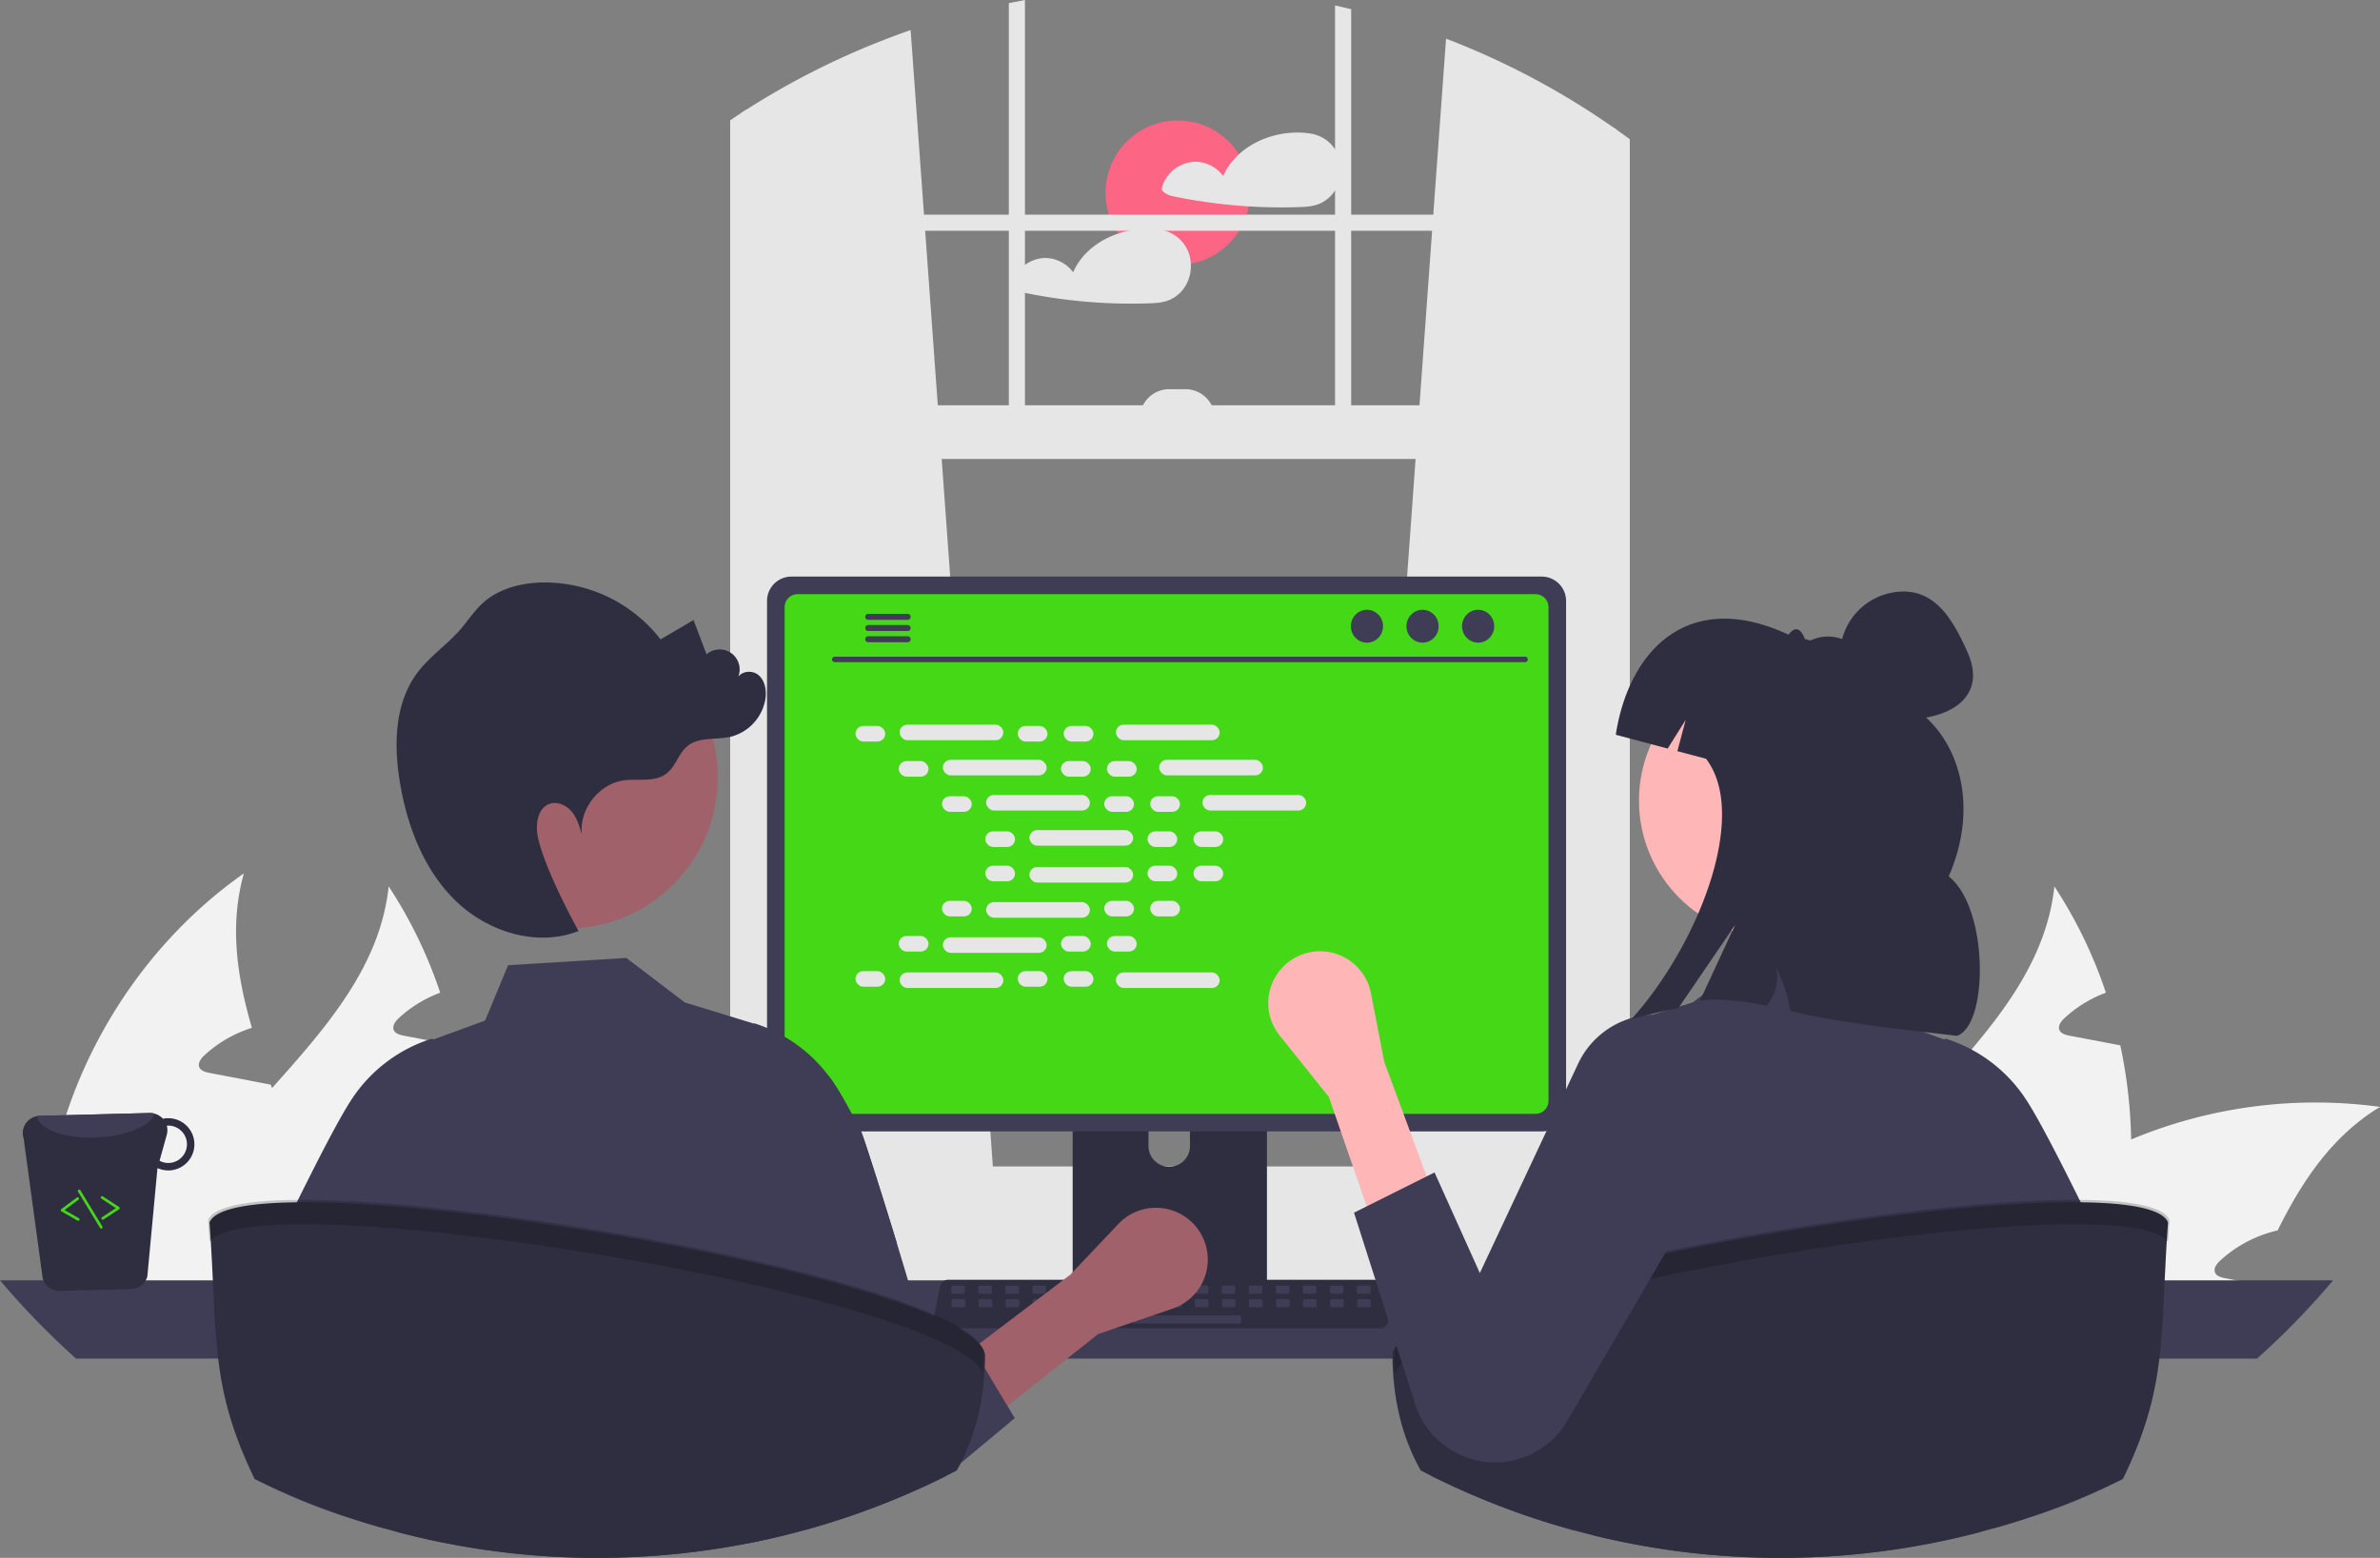 <svg xmlns="http://www.w3.org/2000/svg" data-name="Layer 1" width="880.16" height="576.272" viewBox="0 0 880.16 576.272" xmlns:xlink="http://www.w3.org/1999/xlink"><rect x="0" y="0" width="880.16" height="576.272" fill="#808080" stroke="none"/><circle cx="435.555" cy="71.266" r="26.701" fill="#fd6584"/><path d="M655.233,220.487a13.235,13.235,0,0,0-11.17-9.29,1.081,1.081,0,0,0-.18,0,1.418,1.418,0,0,0-.22-.05c-8.94-1.16-18.88,1.66-25.57,7.8a23.958,23.958,0,0,0-5.83,8.04,12.917,12.917,0,0,0-10.83-5.28,13.184,13.184,0,0,0-11.8,9.51,1.526,1.526,0,0,0,.69,1.69,6.673,6.673,0,0,0,2.79,1.42c2.21.47,4.44.9,6.67,1.29q6.54,1.14,13.15,1.85,4.365.465,8.75.74c6.04.38,12.11.47,18.16.28,3-.1,5.88-.2,8.62-1.52a12.798,12.798,0,0,0,4.95-4.31A14.548,14.548,0,0,0,655.233,220.487Z" transform="translate(-159.92 -161.864)" fill="#e6e6e6"/><path d="M600.303,259.387a13.652,13.652,0,0,0-.56-3.3,13.26,13.26,0,0,0-11.18-9.29.965.965,0,0,0-.17,0,1.887,1.887,0,0,0-.23-.05,33.194,33.194,0,0,0-14.69,1.51c-7.26,2.43-13.63,7.33-16.7,14.33a12.922,12.922,0,0,0-10.84-5.28,13.183,13.183,0,0,0-11.8,9.51,1.555,1.555,0,0,0,.69,1.69,6.733,6.733,0,0,0,2.79,1.42c2.22.47,4.44.9,6.68,1.29q6.54,1.14,13.14,1.85a195.164,195.164,0,0,0,26.92,1.02c2.99-.1,5.88-.2,8.62-1.52a12.77,12.77,0,0,0,4.94-4.31A14.265,14.265,0,0,0,600.303,259.387Z" transform="translate(-159.92 -161.864)" fill="#e6e6e6"/><path d="M948.052,583.375a171.855,171.855,0,0,1-7.443,53.773c-.186.633-.41,1.265-.633,1.898H830.422a98.322,98.322,0,0,1,7.406-22.328c9.117-19.351,24.002-35.911,38.701-52.359,20.244-22.663,40.004-45.139,43.13-74.612a169.258,169.258,0,0,1,19.053,39.334,46.231,46.231,0,0,0-15.294,9.378c-1.228,1.154-2.531,2.828-1.898,4.428.595,1.34,2.233,1.786,3.684,2.084,3.498.67,6.996,1.34,10.494,1.972,2.754.558,5.545,1.079,8.336,1.6A182.729,182.729,0,0,1,948.052,583.375Z" transform="translate(-159.92 -161.864)" fill="#f2f2f2"/><path d="M1040.08,571.318c-17.565,10.68-28.729,27.203-37.846,45.697a46.743,46.743,0,0,0-21.249,11.164c-1.265,1.154-2.568,2.828-1.898,4.428.558,1.34,2.233,1.786,3.684,2.084,3.461.67,6.996,1.34,10.457,1.972-.335.782-.67,1.6-1.005,2.382H876.12A164.174,164.174,0,0,1,893.573,619.1c1.377-1.377,2.791-2.679,4.242-4.019a173.653,173.653,0,0,1,50.238-31.706A176.734,176.734,0,0,1,1040.08,571.318Z" transform="translate(-159.92 -161.864)" fill="#f2f2f2"/><path d="M895.47,639.046H792.093a167.932,167.932,0,0,1,.149-24.858c4.131-51.094,31.929-99.768,73.868-129.241-5.359,19.09-2.605,38.069,2.977,57.122-.781.261-1.563.484-2.27.781a46.236,46.236,0,0,0-15.294,9.378c-1.228,1.154-2.53,2.828-1.898,4.428.558,1.34,2.233,1.786,3.684,2.084,3.498.67,6.996,1.34,10.457,1.972,2.791.558,5.582,1.079,8.373,1.637,1.302.223,2.605.484,3.907.744.186.447.298.856.484,1.265,6.55,18.048,13.694,36.245,17.044,54.74a127.778,127.778,0,0,1,1.712,14.029C895.396,635.102,895.47,637.074,895.47,639.046Z" transform="translate(-159.92 -161.864)" fill="#f2f2f2"/><path d="M332.052,583.375a171.855,171.855,0,0,1-7.443,53.773c-.186.633-.41,1.265-.633,1.898H214.422a98.322,98.322,0,0,1,7.406-22.328c9.117-19.351,24.002-35.911,38.701-52.359,20.244-22.663,40.004-45.139,43.13-74.612a169.258,169.258,0,0,1,19.053,39.334,46.231,46.231,0,0,0-15.294,9.378c-1.228,1.154-2.531,2.828-1.898,4.428.595,1.34,2.233,1.786,3.684,2.084,3.498.67,6.996,1.34,10.494,1.972,2.754.558,5.545,1.079,8.336,1.6A182.729,182.729,0,0,1,332.052,583.375Z" transform="translate(-159.92 -161.864)" fill="#f2f2f2"/><path d="M424.08,571.318c-17.565,10.68-28.729,27.203-37.846,45.697a46.743,46.743,0,0,0-21.249,11.164c-1.265,1.154-2.568,2.828-1.898,4.428.558,1.34,2.233,1.786,3.684,2.084,3.461.67,6.996,1.34,10.457,1.972-.335.782-.67,1.6-1.005,2.382H260.12A164.174,164.174,0,0,1,277.573,619.1c1.377-1.377,2.791-2.679,4.242-4.019a173.653,173.653,0,0,1,50.238-31.706A176.734,176.734,0,0,1,424.08,571.318Z" transform="translate(-159.92 -161.864)" fill="#f2f2f2"/><path d="M279.47,639.046H176.093a167.932,167.932,0,0,1,.149-24.858c4.131-51.094,31.929-99.768,73.868-129.241-5.359,19.09-2.605,38.069,2.977,57.122-.781.261-1.563.484-2.27.781a46.236,46.236,0,0,0-15.294,9.378c-1.228,1.154-2.53,2.828-1.898,4.428.558,1.34,2.233,1.786,3.684,2.084,3.498.67,6.996,1.34,10.457,1.972,2.791.558,5.582,1.079,8.373,1.637,1.302.223,2.605.484,3.907.744.186.447.298.856.484,1.265,6.55,18.048,13.694,36.245,17.044,54.74a127.778,127.778,0,0,1,1.712,14.029C279.396,635.102,279.47,637.074,279.47,639.046Z" transform="translate(-159.92 -161.864)" fill="#f2f2f2"/><path d="M664.33,595.644l92.37,8.2.99.09v-394.14q-.495-.345-.99-.69a288.323,288.323,0,0,0-62.01-32.94l-4.72,65.1-.43,5.96-4.67,64.56-1.44,19.86-18.93,261.7Z" transform="translate(-159.92 -161.864)" fill="#e6e6e6"/><path d="M435.9,202.454c-.66.42-1.32.84-1.98,1.28v400.2l1.98-.18,91.37-8.11-.17-2.3-18.93-261.7-1.44-19.86-4.67-64.56-.43-5.96-4.95-68.27A287.687,287.687,0,0,0,435.9,202.454Z" transform="translate(-159.92 -161.864)" fill="#e6e6e6"/><path d="M433.92,203.734c-1.33.86-2.66,1.74-3.97,2.63v403.03c0,10.07,5.97,18.51,13.95,20.66a15.249,15.249,0,0,0,4,.53h296.8a15.118,15.118,0,0,0,3.99-.53,17.06,17.06,0,0,0,7.78-4.66,22.919,22.919,0,0,0,6.18-16v-396.02c-1.64-1.21-3.29-2.41-4.96-3.58q-.495-.345-.99-.69v400.29a16.108,16.108,0,0,1-.46,3.85c-1.41,5.95-6.06,10.31-11.54,10.31h-296.8c-6.62,0-12-6.35-12-14.16v-406.94C435.24,202.874,434.58,203.294,433.92,203.734Z" transform="translate(-159.92 -161.864)" fill="#e6e6e6"/><rect x="273.003" y="79.404" width="326.752" height="5.959" fill="#e6e6e6"/><path d="M659.6,165.254c-1.98-.49-3.96-.95-5.96-1.38v161.81h5.96Z" transform="translate(-159.92 -161.864)" fill="#e6e6e6"/><path d="M538.96,161.864c-1.99.37-3.98.75-5.96,1.16v162.66h5.96Z" transform="translate(-159.92 -161.864)" fill="#e6e6e6"/><path d="M368.86,620.154a26.711,26.711,0,0,0,1.93,9.98,25.54,25.54,0,0,0,1.75,3.56,27.096,27.096,0,0,0,3.02,4.18,26.76,26.76,0,0,0,20.12,9.11h391.31a26.82,26.82,0,0,0,0-53.64h-391.31A26.846,26.846,0,0,0,368.86,620.154Z" transform="translate(-159.92 -161.864)" fill="#e6e6e6"/><rect x="432.923" y="311.783" width="324.766" height="19.863" transform="translate(1030.691 481.565) rotate(-180)" fill="#e6e6e6"/><path d="M581.401,305.824h27.809a0,0,0,0,1,0,0v0A10.925,10.925,0,0,1,598.285,316.749h-5.959a10.925,10.925,0,0,1-10.925-10.925v0A0,0,0,0,1,581.401,305.824Z" transform="translate(1030.691 460.709) rotate(-180)" fill="#e6e6e6"/><path d="M159.92,635.474a289.004,289.004,0,0,0,28.12,28.95h806.58a289.004,289.004,0,0,0,28.12-28.95Z" transform="translate(-159.92 -161.864)" fill="#3f3d56"/><path d="M556.61,538.664v102.56h71.85v-102.56a3.448,3.448,0,0,0-2.43-3.3,3.175,3.175,0,0,0-1.03-.16H560.08A3.463,3.463,0,0,0,556.61,538.664Zm28.04,35.24a7.67,7.67,0,0,1,15.34,0v11.9a7.67,7.67,0,0,1-15.34,0Z" transform="translate(-159.92 -161.864)" fill="#2f2e41"/><path d="M556.39,637.944v9.89a1.946,1.946,0,0,0,1.93,1.94h68.43a1.94,1.94,0,0,0,1.93-1.94v-9.89Z" transform="translate(-159.92 -161.864)" fill="#3f3d56"/><path d="M443.58,384.144v187.26a9.007,9.007,0,0,0,9,9h277.5a9.007,9.007,0,0,0,9-9V384.144a9.011,9.011,0,0,0-9-8.99h-277.5A9.012,9.012,0,0,0,443.58,384.144Z" transform="translate(-159.92 -161.864)" fill="#3f3d56"/><path d="M450.09,386.474v182.62a4.818,4.818,0,0,0,4.81,4.81h272.87a4.818,4.818,0,0,0,4.81-4.81v-182.62a4.82,4.82,0,0,0-4.81-4.82h-272.87A4.821,4.821,0,0,0,450.09,386.474Z" transform="translate(-159.92 -161.864)" fill="#44d817"/><path d="M505.73,652.104a2.948,2.948,0,0,0,2.32,1.11H670.39a2.987,2.987,0,0,0,2.92-3.6l-2.52-11.97a2.993,2.993,0,0,0-1.86-2.17,2.895,2.895,0,0,0-1.06-.2h-157.31a2.894,2.894,0,0,0-1.06.2,2.992,2.992,0,0,0-1.86,2.17l-2.52,11.97A2.985,2.985,0,0,0,505.73,652.104Z" transform="translate(-159.92 -161.864)" fill="#2f2e41"/><rect x="661.717" y="637.43" width="5" height="3" rx="0.488" transform="translate(1168.514 1115.995) rotate(-180)" fill="#3f3d56"/><rect x="651.717" y="637.43" width="5" height="3" rx="0.488" transform="translate(1148.514 1115.995) rotate(-180)" fill="#3f3d56"/><rect x="641.717" y="637.43" width="5" height="3" rx="0.488" transform="translate(1128.514 1115.995) rotate(-180)" fill="#3f3d56"/><rect x="631.717" y="637.43" width="5" height="3" rx="0.488" transform="translate(1108.514 1115.995) rotate(-180)" fill="#3f3d56"/><rect x="621.717" y="637.43" width="5" height="3" rx="0.488" transform="translate(1088.514 1115.995) rotate(-180)" fill="#3f3d56"/><rect x="611.717" y="637.43" width="5" height="3" rx="0.488" transform="translate(1068.514 1115.995) rotate(-180)" fill="#3f3d56"/><rect x="601.717" y="637.43" width="5" height="3" rx="0.488" transform="translate(1048.514 1115.995) rotate(-180)" fill="#3f3d56"/><rect x="591.717" y="637.43" width="5" height="3" rx="0.488" transform="translate(1028.514 1115.995) rotate(-180)" fill="#3f3d56"/><rect x="581.717" y="637.43" width="5" height="3" rx="0.488" transform="translate(1008.514 1115.995) rotate(-180)" fill="#3f3d56"/><rect x="571.717" y="637.43" width="5" height="3" rx="0.488" transform="translate(988.514 1115.995) rotate(-180)" fill="#3f3d56"/><rect x="561.717" y="637.43" width="5" height="3" rx="0.488" transform="translate(968.514 1115.995) rotate(-180)" fill="#3f3d56"/><rect x="551.717" y="637.43" width="5" height="3" rx="0.488" transform="translate(948.514 1115.995) rotate(-180)" fill="#3f3d56"/><rect x="541.717" y="637.43" width="5" height="3" rx="0.488" transform="translate(928.514 1115.995) rotate(-180)" fill="#3f3d56"/><rect x="531.717" y="637.43" width="5" height="3" rx="0.488" transform="translate(908.514 1115.995) rotate(-180)" fill="#3f3d56"/><rect x="521.717" y="637.43" width="5" height="3" rx="0.488" transform="translate(888.514 1115.995) rotate(-180)" fill="#3f3d56"/><rect x="511.717" y="637.43" width="5" height="3" rx="0.488" transform="translate(868.514 1115.995) rotate(-180)" fill="#3f3d56"/><rect x="661.835" y="642.43" width="5" height="3" rx="0.488" transform="translate(1168.75 1125.995) rotate(-180)" fill="#3f3d56"/><rect x="651.835" y="642.43" width="5" height="3" rx="0.488" transform="translate(1148.75 1125.995) rotate(-180)" fill="#3f3d56"/><rect x="641.835" y="642.43" width="5" height="3" rx="0.488" transform="translate(1128.75 1125.995) rotate(-180)" fill="#3f3d56"/><rect x="631.835" y="642.43" width="5" height="3" rx="0.488" transform="translate(1108.75 1125.995) rotate(-180)" fill="#3f3d56"/><rect x="621.835" y="642.43" width="5" height="3" rx="0.488" transform="translate(1088.75 1125.995) rotate(-180)" fill="#3f3d56"/><rect x="611.835" y="642.43" width="5" height="3" rx="0.488" transform="translate(1068.75 1125.995) rotate(-180)" fill="#3f3d56"/><rect x="601.835" y="642.43" width="5" height="3" rx="0.488" transform="translate(1048.75 1125.995) rotate(-180)" fill="#3f3d56"/><rect x="591.835" y="642.43" width="5" height="3" rx="0.488" transform="translate(1028.75 1125.995) rotate(-180)" fill="#3f3d56"/><rect x="581.835" y="642.43" width="5" height="3" rx="0.488" transform="translate(1008.75 1125.995) rotate(-180)" fill="#3f3d56"/><rect x="571.835" y="642.43" width="5" height="3" rx="0.488" transform="translate(988.75 1125.995) rotate(-180)" fill="#3f3d56"/><rect x="561.835" y="642.43" width="5" height="3" rx="0.488" transform="translate(968.75 1125.995) rotate(-180)" fill="#3f3d56"/><rect x="551.835" y="642.43" width="5" height="3" rx="0.488" transform="translate(948.75 1125.995) rotate(-180)" fill="#3f3d56"/><rect x="541.835" y="642.43" width="5" height="3" rx="0.488" transform="translate(928.75 1125.995) rotate(-180)" fill="#3f3d56"/><rect x="531.835" y="642.43" width="5" height="3" rx="0.488" transform="translate(908.75 1125.995) rotate(-180)" fill="#3f3d56"/><rect x="521.835" y="642.43" width="5" height="3" rx="0.488" transform="translate(888.75 1125.995) rotate(-180)" fill="#3f3d56"/><rect x="511.835" y="642.43" width="5" height="3" rx="0.488" transform="translate(868.75 1125.995) rotate(-180)" fill="#3f3d56"/><rect x="578.835" y="648.43" width="40" height="3" rx="0.488" transform="translate(1037.75 1137.995) rotate(-180)" fill="#3f3d56"/><path d="M468.612,406.811H723.935a1.016,1.016,0,0,0,0-2.031H468.612a1.016,1.016,0,0,0,0,2.031Z" transform="translate(-159.92 -161.864)" fill="#3f3d56"/><ellipse cx="546.635" cy="231.649" rx="5.95" ry="6.083" fill="#3f3d56"/><ellipse cx="526.079" cy="231.649" rx="5.95" ry="6.083" fill="#3f3d56"/><ellipse cx="505.523" cy="231.649" rx="5.95" ry="6.083" fill="#3f3d56"/><path d="M479.9,390.044a1.095,1.095,0,0,0,1.09,1.1h14.6a1.105,1.105,0,0,0,0-2.21h-14.6A1.103,1.103,0,0,0,479.9,390.044Z" transform="translate(-159.92 -161.864)" fill="#3f3d56"/><path d="M479.9,394.194a1.095,1.095,0,0,0,1.09,1.1h14.6a1.105,1.105,0,0,0,0-2.21h-14.6A1.103,1.103,0,0,0,479.9,394.194Z" transform="translate(-159.92 -161.864)" fill="#3f3d56"/><path d="M479.9,398.334a1.103,1.103,0,0,0,1.09,1.11h14.6a1.105,1.105,0,0,0,0-2.21h-14.6A1.095,1.095,0,0,0,479.9,398.334Z" transform="translate(-159.92 -161.864)" fill="#3f3d56"/><rect x="316.366" y="268.543" width="11.006" height="5.76" rx="2.88" fill="#e6e6e6"/><rect x="376.366" y="268.543" width="11.006" height="5.76" rx="2.88" fill="#e6e6e6"/><rect x="393.366" y="268.543" width="11.006" height="5.76" rx="2.88" fill="#e6e6e6"/><rect x="332.686" y="268.063" width="38.366" height="5.76" rx="2.88" fill="#e6e6e6"/><rect x="412.686" y="268.063" width="38.366" height="5.76" rx="2.88" fill="#e6e6e6"/><rect x="332.366" y="281.543" width="11.006" height="5.76" rx="2.88" fill="#e6e6e6"/><rect x="392.366" y="281.543" width="11.006" height="5.76" rx="2.88" fill="#e6e6e6"/><rect x="409.366" y="281.543" width="11.006" height="5.76" rx="2.88" fill="#e6e6e6"/><rect x="348.686" y="281.063" width="38.366" height="5.76" rx="2.88" fill="#e6e6e6"/><rect x="428.686" y="281.063" width="38.366" height="5.76" rx="2.88" fill="#e6e6e6"/><rect x="348.366" y="294.543" width="11.006" height="5.76" rx="2.88" fill="#e6e6e6"/><rect x="408.366" y="294.543" width="11.006" height="5.76" rx="2.88" fill="#e6e6e6"/><rect x="425.366" y="294.543" width="11.006" height="5.76" rx="2.88" fill="#e6e6e6"/><rect x="364.686" y="294.063" width="38.366" height="5.76" rx="2.88" fill="#e6e6e6"/><rect x="444.686" y="294.063" width="38.366" height="5.76" rx="2.88" fill="#e6e6e6"/><rect x="364.366" y="307.543" width="11.006" height="5.76" rx="2.88" fill="#e6e6e6"/><rect x="424.366" y="307.543" width="11.006" height="5.76" rx="2.88" fill="#e6e6e6"/><rect x="441.366" y="307.543" width="11.006" height="5.76" rx="2.88" fill="#e6e6e6"/><rect x="380.686" y="307.063" width="38.366" height="5.76" rx="2.88" fill="#e6e6e6"/><rect x="376.366" y="359.237" width="11.006" height="5.76" rx="2.88" fill="#e6e6e6"/><rect x="393.366" y="359.237" width="11.006" height="5.76" rx="2.88" fill="#e6e6e6"/><rect x="412.686" y="359.717" width="38.366" height="5.76" rx="2.88" fill="#e6e6e6"/><rect x="316.366" y="359.237" width="11.006" height="5.76" rx="2.88" fill="#e6e6e6"/><rect x="332.686" y="359.717" width="38.366" height="5.76" rx="2.88" fill="#e6e6e6"/><rect x="332.366" y="346.237" width="11.006" height="5.76" rx="2.88" fill="#e6e6e6"/><rect x="392.366" y="346.237" width="11.006" height="5.76" rx="2.88" fill="#e6e6e6"/><rect x="409.366" y="346.237" width="11.006" height="5.76" rx="2.88" fill="#e6e6e6"/><rect x="348.686" y="346.717" width="38.366" height="5.76" rx="2.88" fill="#e6e6e6"/><rect x="348.366" y="333.237" width="11.006" height="5.76" rx="2.88" fill="#e6e6e6"/><rect x="408.366" y="333.237" width="11.006" height="5.76" rx="2.88" fill="#e6e6e6"/><rect x="425.366" y="333.237" width="11.006" height="5.76" rx="2.88" fill="#e6e6e6"/><rect x="364.686" y="333.717" width="38.366" height="5.76" rx="2.88" fill="#e6e6e6"/><rect x="364.366" y="320.237" width="11.006" height="5.76" rx="2.88" fill="#e6e6e6"/><rect x="424.366" y="320.237" width="11.006" height="5.76" rx="2.88" fill="#e6e6e6"/><rect x="441.366" y="320.237" width="11.006" height="5.76" rx="2.88" fill="#e6e6e6"/><rect x="380.686" y="320.717" width="38.366" height="5.76" rx="2.88" fill="#e6e6e6"/><path d="M509.832,707.816c-.22.11-.44.22-.66.32q-2.085,1.035-4.2,2.04-6.33,3.015-12.82,5.73a285.483,285.483,0,0,1-34.97,12.03c-2-12.47-3.94-41.88-5.8-63.51-.35-4.07-.7-7.86-1.05-11.21a97.155,97.155,0,0,0-1.89-13.08,4.359,4.359,0,0,0-.39-.97c.19,1.73.39,6.89.58,14.05.1,3.35.19,7.14.29,11.21.47,20.82.96,49.15,1.45,65.28-1.39.34-2.79.68-4.19,1-.88.21-1.77.41-2.66.6-1.08.24-2.16.48-3.24.7q-1.695.36-3.39.69a290.072,290.072,0,0,1-56.06,5.44c-1.25,0-2.49-.01-3.74-.02-.38,0-.76-.01-1.15-.02-1.1-.02-2.24-.04-3.4-.07a288.591,288.591,0,0,1-65.84-9.49l.87-64.11.15-11.21.06-4.25a15.182,15.182,0,0,0-.88,4.25c-.35,2.73-.71,6.6-1.07,11.21-1.37,17.76-2.78,46.41-4.24,62.71-17.29-4.92-29.93-9.41-45.73-17.31-.61-.3-1.23-.61-1.84-.92.11-.77.23-1.54.34-2.33,1.79-12.44-.32-28.63,1.66-42.15,1.51-10.43,3.07-20.45,4.64-28.95,1.9-10.23,3.83-18.27,5.74-22.18,2.2-4.51,4.4-8.95,6.53-13.2q1.38-2.745,2.71-5.39c.48-.95.96-1.89,1.43-2.81,2.14-4.19,4.16-8.06,6.01-11.49,1.3-2.41,2.5-4.59,3.6-6.5,1.29-2.25,2.43-4.11,3.37-5.52a55.306,55.306,0,0,1,29.28-22.21l.3-.08.29.12.33.15,19.06-6.97,8.51-20.49,43.71-2.69,7.06,5.37,3.61,2.75,3.85,2.93,7.08,5.39,2.01.62,2.99.92,20.45,6.28.21-.09.3.08a55.168,55.168,0,0,1,27.36,19.5c.68.88,1.31,1.79,1.92,2.71,1.66,2.46,3.9,6.35,6.54,11.23,1.09,2.01,2.24,4.19,3.45,6.5.73,1.39,7.03,21.05,13.16,41.13,5.73,18.8,11.31,37.97,12.04,42.89.13.91.27,1.83.4,2.74.83,5.69,1.65,11.42,2.44,17.01,1.17,8.29,2.31,16.29,3.4,23.44C509.812,707.686,509.822,707.746,509.832,707.816Z" transform="translate(-159.92 -161.864)" fill="#3f3d56"/><polygon points="303.59 473.566 295.093 440.774 287.59 469.07 303.59 473.566" opacity="0.2"/><path d="M175.749,635.05a6.416,6.416,0,0,0,6.183,4.331l26.492-.682a6.328,6.328,0,0,0,5.981-4.657l3.749-40.087a9.794,9.794,0,0,0,4.238.871,9.661,9.661,0,0,0-.485-19.317,8.184,8.184,0,0,0-1.736.181,6.548,6.548,0,0,0-4.874-2.103l-40.751,1.052a5.854,5.854,0,0,0-1.005.125,6.365,6.365,0,0,0-4.873,8.265Zm43.173-43.817,2.668-9.553a6.506,6.506,0,0,0,.02-3.375c.129-0.0.244-.062.373-.062a6.91,6.91,0,0,1,.324,13.817A6.505,6.505,0,0,1,218.923,591.233Z" transform="translate(-159.92 -161.864)" fill="#2f2e41"/><path d="M173.541,574.763c.868,4.964,10.629,8.454,22.366,7.847,10.793-.497,19.617-4.287,21.234-8.779a6.025,6.025,0,0,0-1.844-.246l-40.751,1.052A5.854,5.854,0,0,0,173.541,574.763Z" transform="translate(-159.92 -161.864)" fill="#3f3d56"/><path d="M198.058,613.021a.497.497,0,0,0,.151-.066l5.753-3.766a.499.499,0,0,0,0-.836l-5.98-3.917a.5.5,0,1,0-.548.836l5.341,3.498-5.114,3.348a.5.5,0,0,0,.396.903Z" transform="translate(-159.92 -161.864)" fill="#44d817"/><path d="M188.971,613.44a.5.5,0,0,0,.126-.918l-5.303-3.04,5.126-3.807a.5.5,0,1,0-.596-.802l-5.739,4.263a.5.5,0,0,0,.049.835l5.965,3.42A.5.5,0,0,0,188.971,613.44Z" transform="translate(-159.92 -161.864)" fill="#44d817"/><path d="M197.486,616.321a.482.482,0,0,0,.137-.058.5.5,0,0,0,.168-.687l-8.155-13.408a.5.5,0,0,0-.854.521L196.936,616.097A.5.5,0,0,0,197.486,616.321Z" transform="translate(-159.92 -161.864)" fill="#44d817"/><path d="M945.069,708.904c-.61.31-1.23.62-1.84.92-15.8,7.9-28.44,12.39-45.73,17.31-1.46-16.3-2.87-44.95-4.24-62.71-.36-4.61-.72-8.48-1.07-11.21a15.182,15.182,0,0,0-.88-4.25l.06,4.25.15,11.21.87,64.11a288.588,288.588,0,0,1-65.84,9.49c-1.16.03-2.3.05-3.4.07-.39.01-.77.02-1.15.02-1.25.01-2.49.02-3.74.02a289.271,289.271,0,0,1-69.54-8.43c.49-16.13.98-44.46,1.45-65.28.1-4.07.19-7.86.29-11.21.19-7.16.39-12.32.58-14.05a4.362,4.362,0,0,0-.39.97,97.154,97.154,0,0,0-1.89,13.08c-.35,3.35-.7,7.14-1.05,11.21-1.86,21.63-3.8,51.04-5.8,63.51a285.473,285.473,0,0,1-34.97-12.03q-9-3.75-17.68-8.09c1.1-7.2,2.25-15.27,3.43-23.64.92-6.49,1.87-13.16,2.84-19.75,1.5-10.18,52.46-120.11,64.47-123.96l.3-.08.21.09,20.45-6.28,2.99-.92,2.01-.62,7.08-5.39,3.85-2.93,3.61-2.75,7.06-5.37,43.71,2.69,8.51,20.49,19.06,6.97.33-.15.29-.12.3.08a55.306,55.306,0,0,1,29.28,22.21c.94,1.41,2.08,3.27,3.37,5.52,1.1,1.91,2.3,4.09,3.6,6.5,1.85,3.43,3.87,7.3,6.01,11.49.47.92.95,1.86,1.43,2.81q1.335,2.64,2.71,5.39c2.13,4.25,4.33,8.69,6.53,13.2,1.91,3.91,3.84,11.95,5.74,22.18,1.57,8.5,3.13,18.52,4.64,28.95,1.98,13.52-.13,29.71,1.66,42.15C944.839,707.364,944.959,708.134,945.069,708.904Z" transform="translate(-159.92 -161.864)" fill="#3f3d56"/><circle cx="656.954" cy="296.158" r="50.836" fill="#ffb6b6"/><polygon points="575.659 473.566 584.156 440.774 591.659 469.07 575.659 473.566" opacity="0.2"/><path d="M961.689,614.064c-3.04,41.88.11,60.32-16.67,94.85a286.16,286.16,0,0,1-47.52,18.22q-2.55.72-5.11,1.4a288.588,288.588,0,0,1-65.84,9.49c-1.16.03-2.3.05-3.4.07-.39.01-.77.02-1.15.02-1.25.01-2.49.02-3.74.02a289.271,289.271,0,0,1-69.54-8.43q-3.42-.84-6.81-1.77a285.473,285.473,0,0,1-34.97-12.03q-9-3.75-17.68-8.09c-1.31-.66-2.62-1.32-3.91-2-6.63-11.66-10.4-25.84-10.48-42.88C679.459,633.574,951.549,588.744,961.689,614.064Z" transform="translate(-159.92 -161.864)" fill="#2f2e41"/><path d="M961.681,621.236c.155-2.593.329-5.271.531-8.06-10.14-25.32-282.23,19.51-286.82,48.87.013,2.692.128,5.304.321,7.855C686.829,640.922,945.318,598.314,961.681,621.236Z" transform="translate(-159.92 -161.864)" opacity="0.2"/><path d="M668.102,616.039,690.436,604.872,671.825,554.622l-4.905-25.342a19.161,19.161,0,0,0-31.282-10.907h0a19.161,19.161,0,0,0-2.493,26.518l18.207,22.759Z" transform="translate(-159.92 -161.864)" fill="#ffb6b6"/><path d="M690.436,595.567l-29.778,14.889,22.599,70.809A30.977,30.977,0,0,0,705.592,701.981h0a30.977,30.977,0,0,0,33.737-14.197l59.925-102.714a31.62,31.62,0,0,0-10.196-42.982h0a31.62,31.62,0,0,0-45.296,12.765l-36.576,77.936Z" transform="translate(-159.92 -161.864)" fill="#3f3d56"/><circle cx="209.508" cy="287.552" r="55.935" fill="#a0616a"/><path d="M314.164,410.87C318.712,404.74,325.249,400.382,330.249,394.615c2.743-3.164,5.021-6.75,8.106-9.582,5.73-5.263,13.744-7.42,21.52-7.688a54.305,54.305,0,0,1,44.331,21.038q6.097-3.575,12.194-7.149,2.409,6.34,4.817,12.68a7.391,7.391,0,0,1,11.264,9.248c.967-2.989,5.399-3.623,7.843-1.649,2.443,1.975,3.098,5.488,2.699,8.604a17.32,17.32,0,0,1-13.065,14.326c-5.304,1.182-11.477-.06-15.723,3.332-3.404,2.72-4.431,7.672-7.904,10.301-4.28,3.24-10.329,1.742-15.65,2.458-9.308,1.253-16.678,10.773-15.56,20.098-.842-2.942-1.727-5.97-3.639-8.36-1.912-2.39-5.131-4.007-8.062-3.128-4.846,1.453-5.639,8.058-4.464,12.978,3.115,13.05,14.919,34.144,14.919,34.144-15.328,6.046-33.589.329-45.415-11.144-11.826-11.473-17.986-27.719-20.669-43.976C305.516,437.361,305.839,422.091,314.164,410.87Z" transform="translate(-159.92 -161.864)" fill="#2f2e41"/><path d="M880.582,486.046c10.642-24.398,4.613-46.85-8.36-58.76l0-.01c-5.1-11.43-11.88-20.25-19.64-22.32-3.75-2.41-7.39-5.24-11.43-6.68a14.887,14.887,0,0,0-11.68.53l-2.06-.55c-1.75-4.47-3.8-4.56-6.08-1.62-8.78-4.09-16.69-5.92-23.73-5.92-22.96,0-36.54,19.44-40.14,42.94l19.19,5.11,6.67-10.63-3.08,11.59,10.59,2.81c16.12,20.99-3.17,69.41-27.62,96.35q8.73-2.415,17.39-4.08l20.98-30.76-13,28c6.75-.99,15.36-.04,24.77,1.87,3.17-4.14,4.84-9.66,3.2-14.58a55.745,55.745,0,0,1,5.48,16.53c19.86,4.85,46.95,7.34,61.55,9.18C895.378,541.196,895.41,497.706,880.582,486.046Z" transform="translate(-159.92 -161.864)" fill="#2f2e41"/><path d="M887.505,403.054c7.795,17.453-7.933,24.96-22.341,24.748-13.019-.192-24.084-9.338-24.748-22.341a23.576,23.576,0,0,1,22.341-24.748C875.76,380.048,882.196,391.166,887.505,403.054Z" transform="translate(-159.92 -161.864)" fill="#2f2e41"/><path d="M525.902,687.173l-12.84-21.416L555.754,633.369l17.75-18.741a19.161,19.161,0,0,1,32.245,7.604h0a19.161,19.161,0,0,1-12.142,23.707l-27.583,9.416Z" transform="translate(-159.92 -161.864)" fill="#a0616a"/><path d="M535.182,686.466l-19.99,16.66-5.39,4.49-.63.52q-2.085,1.035-4.2,2.04-6.33,3.015-12.82,5.73a285.483,285.483,0,0,1-34.97,12.03q-3.39.93-6.81,1.77c-1.39.34-2.79.68-4.19,1-.88.21-1.77.41-2.66.6-1.08.24-2.16.48-3.24.7q-1.695.36-3.39.69a30.963,30.963,0,0,1-9.62-22.44c0-.27,0-.55.01-.83l3.21-82.33,1.42-36.49a31.618,31.618,0,0,1,31.69-30.78c.96,0,1.91.05,2.85.14.68.88,1.31,1.79,1.92,2.71,1.66,2.46,3.9,6.35,6.54,11.23,1.09,2.01,2.24,4.19,3.45,6.5.73,1.39,7.03,21.05,13.16,41.13l-2.7,20.97-4.88,37.8,20.02-13.14,14.1-9.26,1.67,2.79,4.35,7.26,8.4,14Z" transform="translate(-159.92 -161.864)" fill="#3f3d56"/><path d="M524.222,662.936c-.01,1.7-.05,3.37-.14,5.02a97.248,97.248,0,0,1-1.58,13.56,79.144,79.144,0,0,1-7.31,21.61c-.46.91-.95,1.81-1.45,2.69-1.29.68-2.6,1.34-3.91,2-.22.11-.44.22-.66.32q-8.355,4.155-17.02,7.77a285.483,285.483,0,0,1-34.97,12.03q-3.39.93-6.81,1.77-6.675,1.65-13.48,2.99a290.072,290.072,0,0,1-56.06,5.44c-1.25,0-2.49-.01-3.74-.02-.38,0-.76-.01-1.15-.02-1.1-.02-2.24-.04-3.4-.07a288.591,288.591,0,0,1-65.84-9.49q-2.565-.675-5.11-1.4a286.165,286.165,0,0,1-47.52-18.22c-16.78-34.53-13.63-52.97-16.67-94.85,6.24-15.59,111.81-4.58,193.09,13.03,22.06,4.78,42.32,10.05,58.33,15.41,16.54,5.53,28.53,11.15,33.23,16.43A7.937,7.937,0,0,1,524.222,662.936Z" transform="translate(-159.92 -161.864)" fill="#2f2e41"/><path d="M237.408,621.236c-.155-2.593-.329-5.271-.531-8.06,10.14-25.32,282.23,19.51,286.82,48.87-.013,2.692-.128,5.304-.321,7.855C512.26,640.922,253.77,598.314,237.408,621.236Z" transform="translate(-159.92 -161.864)" opacity="0.2"/></svg>
